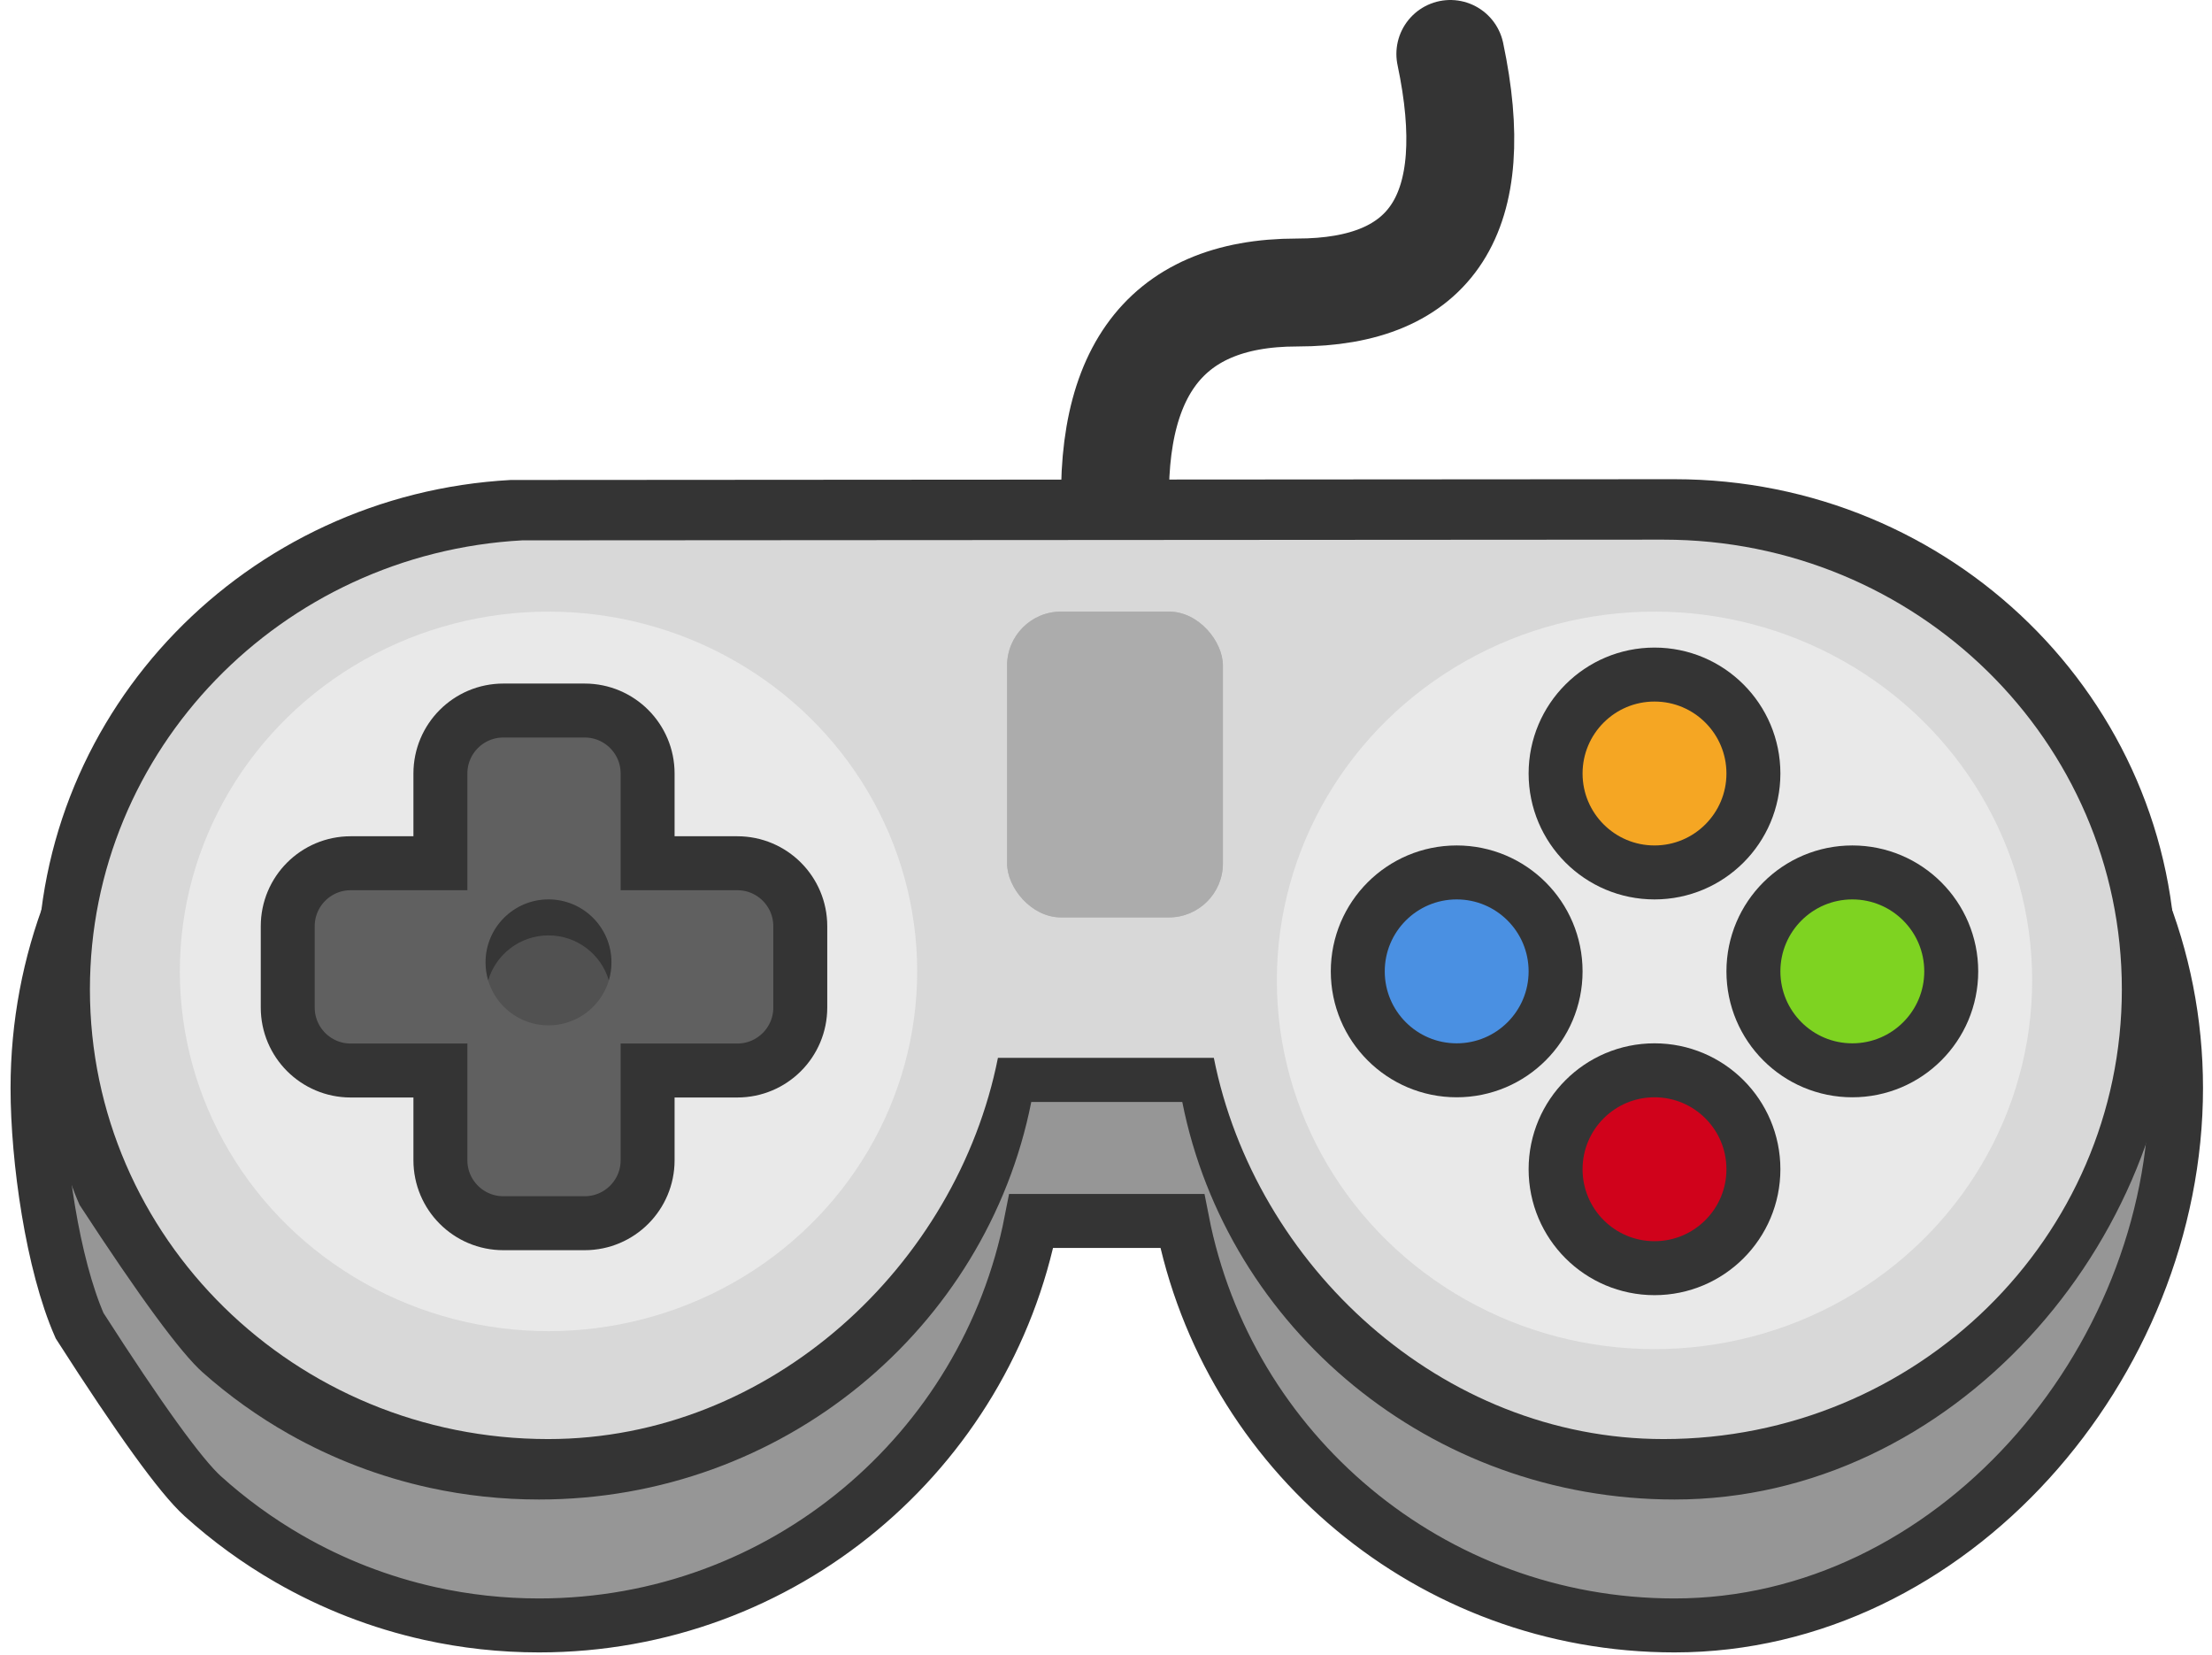 <svg width="123px" height="92px" viewBox="0 0 123 92" xmlns="http://www.w3.org/2000/svg" cl-svg="1537584721269"><defs/><g stroke="none" stroke-width="1" fill="none" fill-rule="evenodd"><g transform="translate(2, 3)"><path d="M60.144,27.41 C59.244,17.977 62.57,13.261 70.12,13.261 C77.671,13.261 80.513,8.841 78.647,0" stroke="#343434" stroke-width="6" stroke-linecap="round"/><path d="M32.881,29.306 L84.02,29.25 C84.411,29.25 84.411,29.25 84.5,29.25 C98.938,29.25 113.497,31.666 116.972,47.043 C118.28,50.268 119,53.793 119,57.486 C119,72.861 106.515,87.36 91.113,87.36 C77.546,87.36 66.242,77.689 63.742,64.875 L55.345,64.875 C52.845,77.689 41.541,87.36 27.974,87.36 C25.898,87.36 23.875,87.134 21.928,86.704 C19.126,86.086 16.481,85.047 14.065,83.656 C12.344,82.665 10.738,81.496 9.274,80.174 C8.052,79.07 5.769,75.911 2.426,70.698 C0.922,67.277 0.087,61.461 0.087,57.486 C0.087,53.95 0.748,50.567 1.952,47.455 C5.168,32.598 18.926,30.278 32.881,29.306 Z" stroke="#343434" stroke-width="3" fill="#969696" fill-rule="nonzero"/><path d="M2.426,63.984 C0.922,60.622 0.087,54.907 0.087,51 C0.087,36.409 11.728,24.486 26.395,23.683 L90.587,23.64 C90.762,23.641 90.938,23.64 91.113,23.64 C106.515,23.64 119,35.889 119,51 C119,66.111 106.515,80.36 91.113,80.36 C77.546,80.36 66.242,70.855 63.742,58.262 L55.345,58.262 C52.845,70.855 41.541,80.36 27.974,80.36 C25.898,80.36 23.875,80.138 21.928,79.716 C19.126,79.108 16.481,78.086 14.065,76.72 C12.344,75.746 10.738,74.597 9.274,73.297 C8.052,72.213 5.769,69.108 2.426,63.984 Z" fill="#343434" fill-rule="nonzero"/><path d="M90.026,27 C90.186,27.001 90.346,27 90.506,27 C104.579,27 115.987,38.193 115.987,52 C115.987,65.807 104.579,77 90.506,77 C78.11,77 67.781,67.315 65.496,55.808 L53.491,55.808 C51.206,67.315 40.877,77 28.481,77 C14.408,77 3,65.807 3,52 C3,38.668 13.637,27.773 27.038,27.039 L90.026,27 Z" fill="#D8D8D8" fill-rule="nonzero"/><ellipse fill="#E9E9E9" fill-rule="nonzero" cx="28.5" cy="51" rx="20.5" ry="20"/><ellipse fill="#E9E9E9" fill-rule="nonzero" cx="90" cy="51.5" rx="21" ry="20.5"/><circle stroke="#343434" stroke-width="3" fill="#F5A623" fill-rule="nonzero" cx="90" cy="40" r="5.5"/><circle stroke="#343434" stroke-width="3" fill="#D0021B" fill-rule="nonzero" cx="90" cy="62" r="5.5"/><circle stroke="#343434" stroke-width="3" fill="#7ED321" fill-rule="nonzero" cx="101" cy="51" r="5.5"/><circle stroke="#343434" stroke-width="3" fill="#4A90E2" fill-rule="nonzero" cx="79" cy="51" r="5.5"/><path d="M34.011,44.989 L39,44.989 C40.933,44.989 42.5,46.556 42.5,48.489 L42.5,53.011 C42.5,54.944 40.933,56.511 39,56.511 L34.011,56.511 L34.011,61.5 C34.011,63.433 32.444,65 30.511,65 L25.989,65 C24.056,65 22.489,63.433 22.489,61.5 L22.489,56.511 L17.5,56.511 C15.567,56.511 14,54.944 14,53.011 L14,48.489 C14,46.556 15.567,44.989 17.5,44.989 L22.489,44.989 L22.489,40 C22.489,38.067 24.056,36.5 25.989,36.5 L30.511,36.5 C32.444,36.5 34.011,38.067 34.011,40 L34.011,44.989 Z" stroke="#343434" stroke-width="3" fill="#606060" fill-rule="nonzero"/><g opacity="0.206" transform="translate(54, 31)"><g fill="#353535"><rect x="0" y="0" width="12" height="17" rx="3"/></g><g fill="#000000" fill-rule="nonzero"><rect x="0" y="0" width="12" height="17" rx="3"/></g></g></g><circle fill="#000000" opacity="0.163" cx="30.5" cy="53.5" r="3.5"/><path d="M27.145,54.5 C27.051,54.183 27,53.847 27,53.5 C27,51.567 28.567,50 30.5,50 C32.433,50 34,51.567 34,53.5 C34,53.847 33.949,54.183 33.855,54.5 C33.425,53.054 32.086,52 30.5,52 C28.914,52 27.575,53.054 27.145,54.5 Z" fill="#000000" opacity="0.336"/></g></svg>
